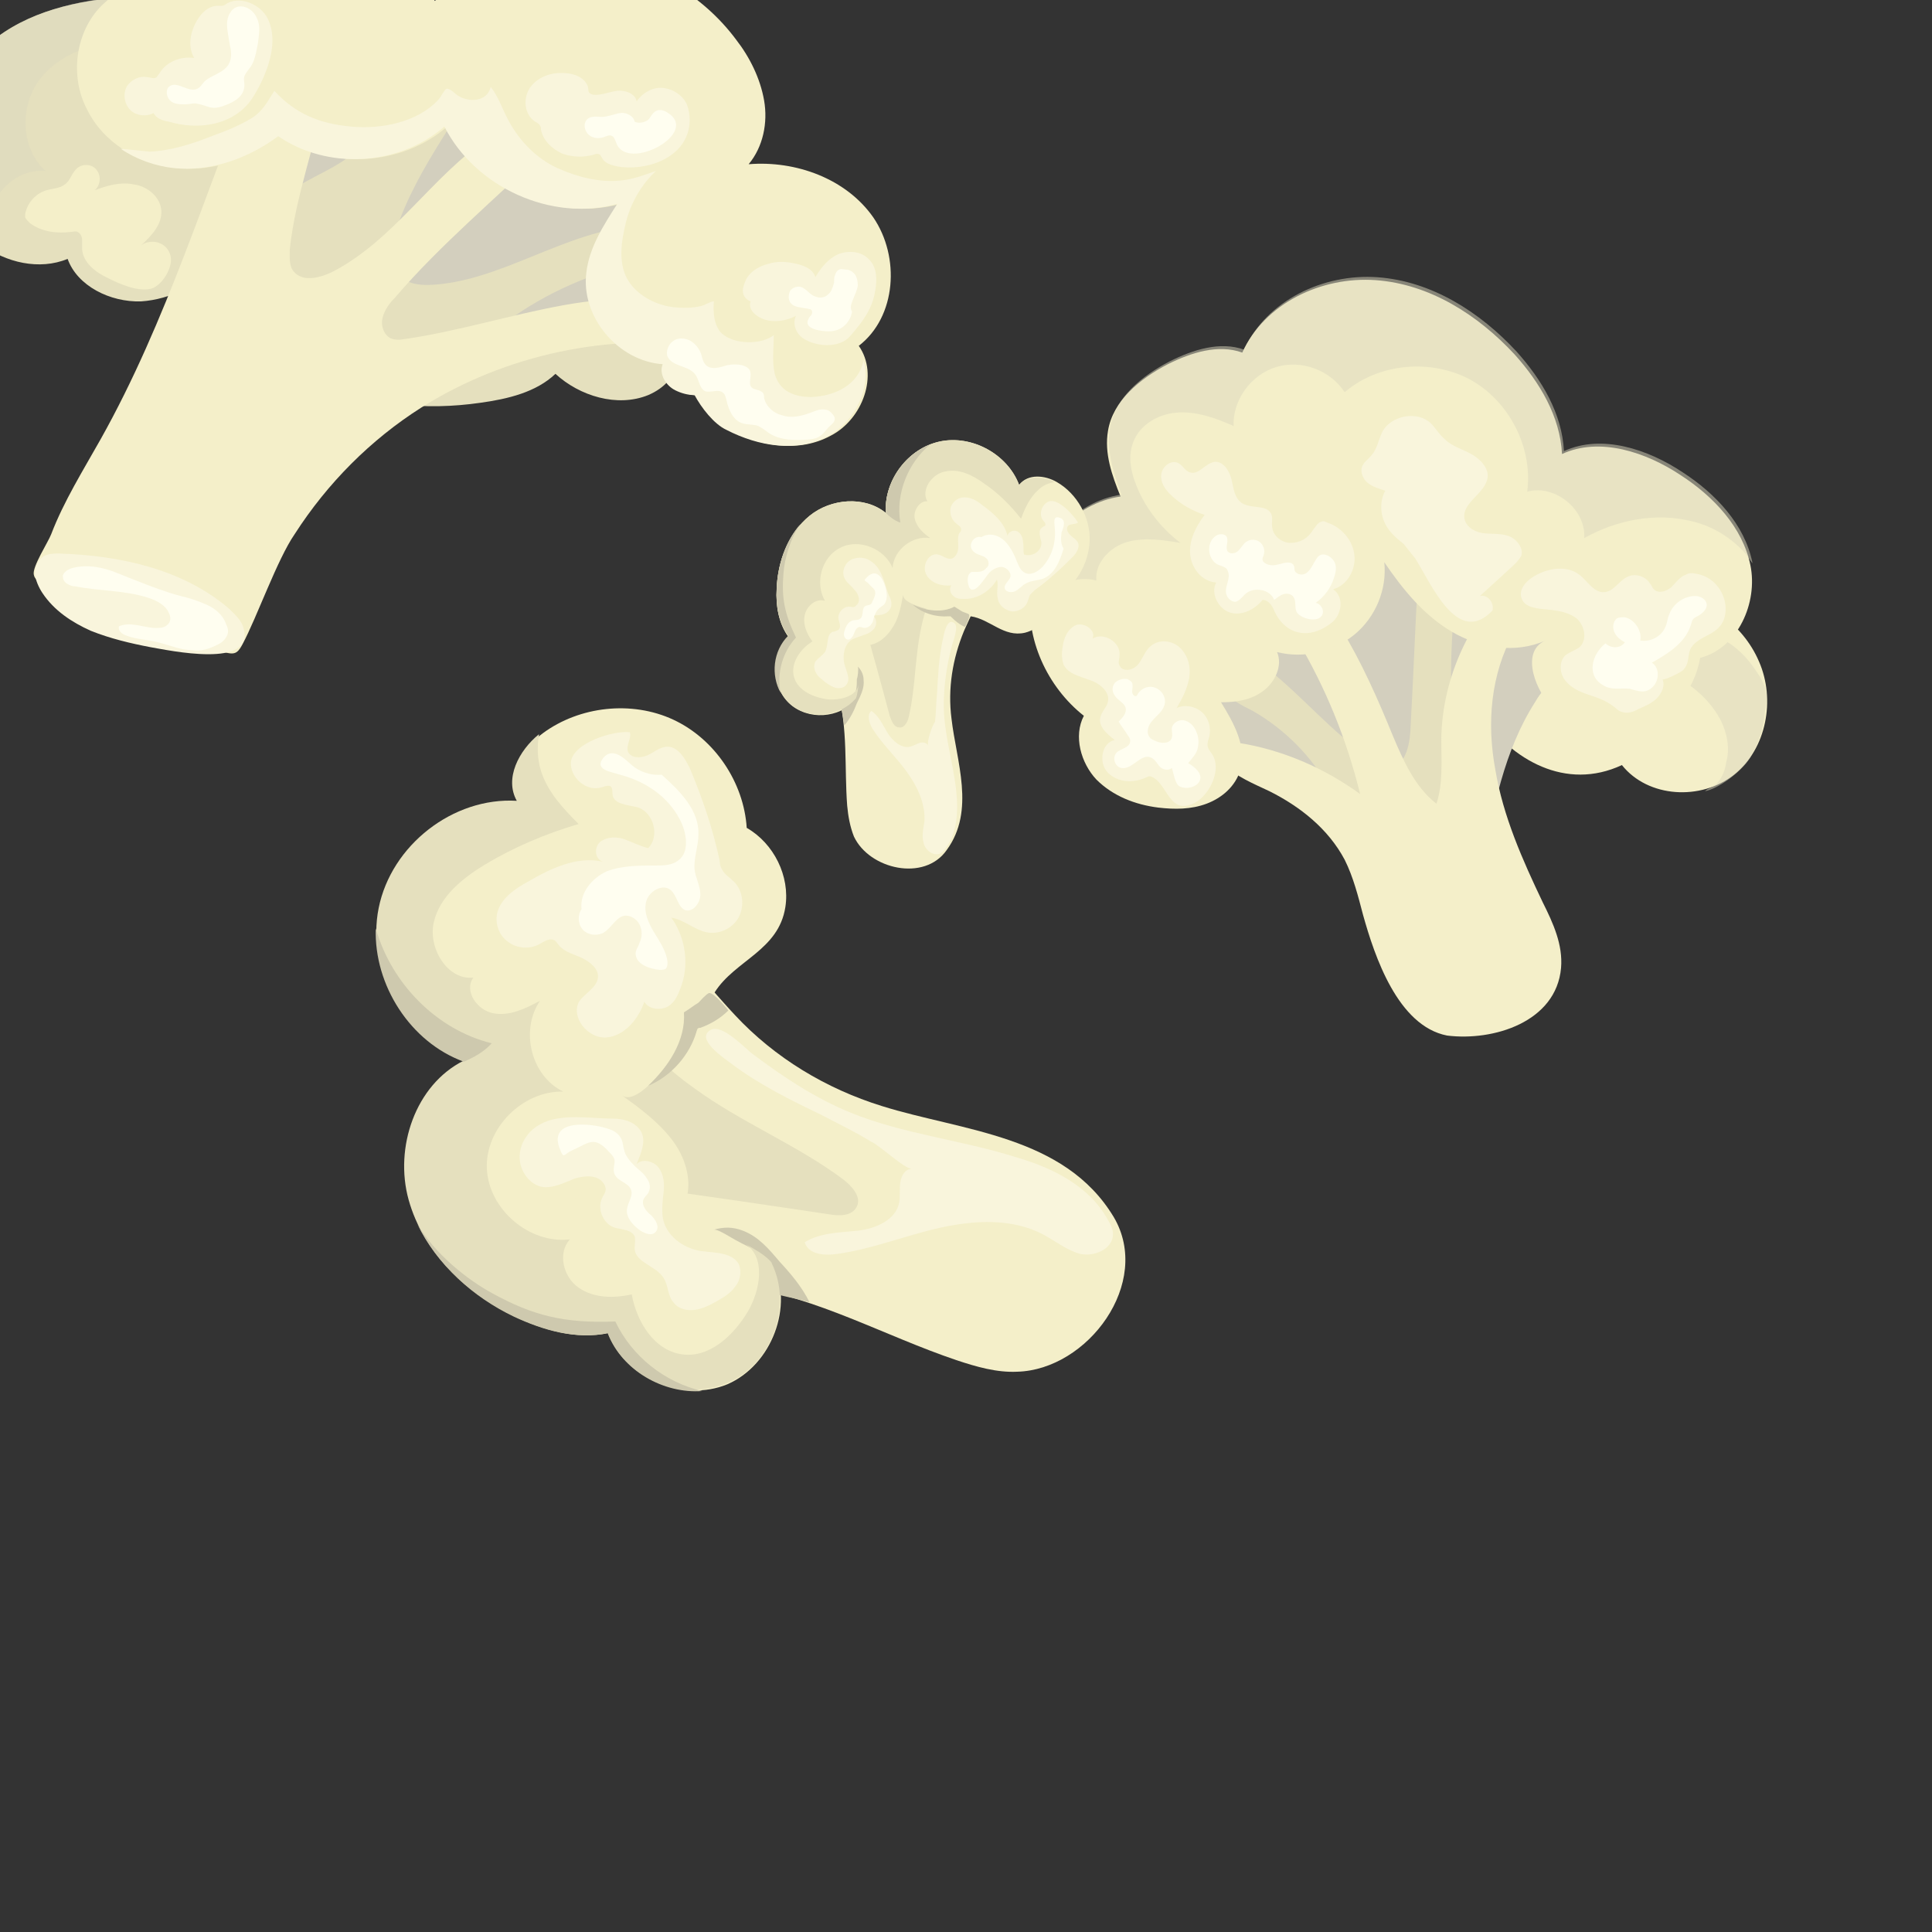 <?xml version="1.0" encoding="utf-8"?>
<!-- Generator: Adobe Illustrator 25.2.1, SVG Export Plug-In . SVG Version: 6.00 Build 0)  -->
<svg version="1.1" id="Layer_2" xmlns="http://www.w3.org/2000/svg" xmlns:xlink="http://www.w3.org/1999/xlink" x="0px" y="0px"
	 viewBox="0 0 200 200" style="enable-background:new 0 0 200 200;" xml:space="preserve">
<rect x="0" y="0" width="200" height="200" fill="#333333" stroke="none"/>
<style type="text/css">
	.st0{fill:#F4EFC9;}
	.st1{opacity:0.5;fill:#DDD9BF;}
	.st2{fill:#D3CFBE;}
	.st3{fill:#E5E0BE;}
	.st4{fill:#F9F5DC;}
	.st5{fill:#FFFEF0;}
	.st6{fill:#CEC9AE;}
</style>
<g>
	<path class="st0" d="M167.9,79.2c2.7,3.4,8.2,3.7,11.6,1c3.4-2.7,4.3-7.8,2.6-11.7c-1.7-4-5.7-6.7-10-7.3c-0.7-0.1-1.5-0.2-2-0.7
		c-0.5-0.5-0.6-1.2-0.8-1.8c-0.8-2.4-3.8-3.7-6.3-3.2c-2.5,0.4-4.7,2.1-6.3,4.1c-2.9,3.5-6.5,9.9-3.5,14.3
		C156.5,78.7,162.1,81.9,167.9,79.2z"/>
	<path class="st1" d="M178.1,74.5c-1.4-2.6-4-4.5-6.8-5.3c1-1.7,2.3-3.5,4.4-3.7c2.1-0.1,4.3,1.5,5.7,3.4c0.5,0.7,1,1.4,1.3,2.2
		c0.3,0.9,0.2,1.7,0,2.6c-0.2,2-0.6,3.1-1.5,4.7c-0.9,1.5-3.4,3.3-4.7,3.5c0.4-0.4,1-0.4,1.4-1c0.4-0.5,0.7-1.2,0.8-2
		C179.1,77.5,178.8,75.9,178.1,74.5z"/>
	<path class="st2" d="M155.4,80.8c-0.7,2.5-1.4,5.5-3.7,6.6c-2,0.9-4.3,0.1-6.3-0.7c-7.5-3.1-15.1-6.1-22.6-9.2
		c-1.2-0.5-2.4-1-3.3-1.8c-1.1-1-1.6-2.5-1.8-3.9c-0.5-4,2.1-7.9,5.3-10.4c3.2-2.5,7.2-3.8,10.9-5.3c5-2,10.3-4.5,15.5-3.2
		c2.5,0.7,4.7,2.2,6.8,3.9c2.5,2.1,10.5,7.8,7,11.5c-1.6,1.7-3.1,2.3-4.3,4.4C157.3,75.2,156.2,78,155.4,80.8z"/>
	<path class="st3" d="M150.4,64.6c0.2-2.3,0.3-5.1-1.4-6.6c-0.4-0.3-0.8-0.6-1.3-0.4c-0.7,0.2-0.9,1.1-0.9,1.9
		c-0.3,5.4-0.5,10.8-0.8,16.2c-0.1,1.6-0.6,3.7-2.2,3.7c-0.6,0-1.1-0.3-1.5-0.6c-4.4-2.8-7.7-7.1-11.9-10.2c-1-0.8-2.4-1.5-3.5-0.8
		c-1.1,0.7-1.1,2.4-0.4,3.5c0.8,1.1,2,1.7,3.2,2.3c3.3,1.9,6.1,4.7,7.9,8c1.7,3,2.7,6.4,4.9,9c2.2,2.6,6.3,4.2,9.1,2.1
		c4.2-3.1,1.7-8.4,0.2-12.2C149.9,75.8,150.1,69.6,150.4,64.6z"/>
	<path class="st0" d="M161.6,100.2c0.2-2.4-0.8-4.6-1.9-6.8c-2.1-4.4-4.1-8.9-4.9-13.7c-0.9-4.8-0.5-9.9,1.9-14.2
		c1-1.8,2.4-3.4,3.2-5.4c0.1-0.3,0.2-0.7,0.1-1.1c-0.4-0.9-1.7-0.5-2.5,0.2c-5.1,4.2-8.2,10.7-8.3,17.3c0,2.2,0.2,4.6-0.5,6.7
		c-2.2-1.7-3.4-4.4-4.5-7c-3.1-7.6-6.8-15.5-13.5-20.1c-0.3-0.2-0.7-0.4-1-0.3c-0.7,0.2-0.6,1.2-0.3,1.9c1.3,3,3.1,5.6,4.8,8.4
		c3,5,5.2,10.4,6.6,16.1c-3.7-2.7-8.1-4.6-12.6-5.3c-0.9-0.1-2.1,0-2.2,0.9c-0.1,0.5,0.3,0.9,0.6,1.3c1.4,1.3,3.1,2,4.8,2.8
		c3.2,1.6,6.1,3.9,7.8,7.1c0.9,1.8,1.4,3.8,1.9,5.7c1.2,4.3,3.6,11.5,8.7,12.5C154.6,107.8,161.1,105.8,161.6,100.2z"/>
	<path class="st0" d="M169.4,75.6c3.4-0.9,6-4,6.6-7.5c3.9-1,6-5.7,5.2-9.6c-0.8-3.9-3.8-7.1-7.2-9.3c-3.6-2.4-8.4-4-12.3-2.2
		c-0.2-3.9-2.3-7.4-4.9-10.3c-3.8-4.1-8.8-7.3-14.4-7.7c-5.6-0.4-11.5,2.4-13.8,7.5c-2.5-0.9-5.3,0-7.7,1.2
		c-2.9,1.5-5.7,3.8-6.2,6.9c-0.4,2.3,0.4,4.6,1.3,6.8c-4.8,0.7-8.7,5-9.3,9.9c-0.6,4.8,1.7,9.8,5.5,12.8c-1.1,2.1-0.3,4.9,1.3,6.6
		c1.7,1.7,4,2.6,6.4,2.9c1.7,0.2,3.4,0.2,5-0.4c1.6-0.6,3-1.8,3.5-3.5c0.7-2.4-0.7-4.9-2-7c1.5,0,3.1-0.2,4.4-1.2
		c1.2-0.9,2-2.6,1.4-4c2.7,0.7,5.8,0,8-1.8c2.2-1.8,3.4-4.7,3.1-7.5c1.9,2.8,4.1,5.5,7,7.2c2.9,1.7,6.6,2.3,9.7,0.9
		c-2.8,1.2-0.8,5.6,0.7,6.9C163.1,75.1,166.4,76.4,169.4,75.6z"/>
	<path class="st1" d="M116.1,51.2c-4.8,0.7-8.7,5-9.3,9.9c-0.1,0.8-0.1,1.6-0.1,2.4c1.3-2.4,4.2-4.1,6.8-3.4c-0.2-1.8,1.4-3.5,3.2-4
		c1.8-0.5,3.7-0.2,5.5,0.1c-2.1-1.6-3.8-3.8-4.7-6.3c-0.5-1.3-0.7-2.8-0.2-4.1c0.7-1.9,2.7-3,4.7-3.1c2-0.1,3.9,0.6,5.7,1.4
		c-0.1-2.7,1.8-5.3,4.4-6.1c2.6-0.8,5.6,0.3,7.1,2.6c3.5-3,8.9-3.5,13-1.3c4,2.2,6.5,7,5.9,11.6c2.8-0.8,6.1,1.8,5.9,4.8
		c3.4-1.9,7.5-2.7,11.3-1.7c2,0.5,3.8,1.6,5.2,3.1c0.3,0.3,0.6,0.8,0.9,1.2c0,0,0-0.1,0-0.1c-0.8-3.9-3.8-7.1-7.2-9.3
		c-3.6-2.4-8.4-4-12.3-2.2c-0.2-3.9-2.3-7.4-4.9-10.3c-3.8-4.1-8.8-7.3-14.4-7.7c-5.6-0.4-11.5,2.4-13.8,7.5c-2.5-0.9-5.3,0-7.7,1.2
		c-2.9,1.5-5.7,3.8-6.2,6.9C114.5,46.7,115.3,49,116.1,51.2z"/>
	<path class="st4" d="M178.5,64c0.6-2-0.8-4.3-2.9-4.6c-0.4-0.1-0.8-0.1-1.1,0.1c-0.6,0.2-1,0.8-1.5,1.3c-0.5,0.4-1.3,0.7-1.8,0.2
		c-0.2-0.2-0.2-0.4-0.4-0.6c-0.4-0.7-1.5-1.1-2.3-0.7c-0.9,0.4-1.4,1.5-2.4,1.6c-1.1,0.1-1.8-1.2-2.6-1.8c-1.3-1-3.2-0.7-4.6,0.1
		c-0.9,0.5-1.7,1.4-1.4,2.3c0.3,1,1.6,1.1,2.7,1.2c1.1,0.1,2.3,0.3,3.1,1c0.8,0.8,1,2.2,0.2,2.9c-0.4,0.3-1,0.5-1.4,0.8
		c-0.7,0.6-0.7,1.8-0.1,2.6c0.6,0.8,1.5,1.2,2.4,1.5c0.9,0.3,1.8,0.6,2.6,1.2c0.3,0.2,0.5,0.5,0.9,0.6c0.6,0.2,1.2,0,1.7-0.3
		c0.7-0.3,1.4-0.6,1.9-1.1c0.5-0.5,0.9-1.3,0.6-2c0.1,0.2,1.9-0.7,2.1-0.9c0.8-0.8,0.4-1.6,0.9-2.4C176,65.7,177.9,65.8,178.5,64z"
		/>
	<path class="st4" d="M154.5,63.2c0.2-0.8-0.5-1.7-1.3-1.5c1.2-1.1,2.3-2.1,3.5-3.2c0.3-0.3,0.6-0.6,0.8-1c0.2-0.8-0.5-1.7-1.3-2
		c-0.8-0.3-1.7-0.2-2.6-0.3c-0.9-0.1-1.8-0.6-2-1.5c-0.3-1.7,2.2-2.6,2.4-4.3c0.1-1-0.8-1.9-1.7-2.4c-0.9-0.5-2-0.8-2.7-1.5
		c-0.6-0.5-1-1.2-1.5-1.7c-1.4-1.3-4.1-0.8-5,0.9c-0.4,0.8-0.5,1.7-1.1,2.4c-0.3,0.4-0.8,0.7-1,1.2c-0.2,0.6,0.1,1.3,0.6,1.7
		c0.5,0.4,1.2,0.6,1.8,0.8c-0.7,1.3-0.5,3,0.5,4.2c0.4,0.5,0.9,0.9,1.4,1.3c0.4,0.5,0.8,1,1.2,1.5C148.2,60.5,150.9,67,154.5,63.2z"
		/>
	<path class="st4" d="M137.8,64.5c1.1-0.8,1.4-2.7,0.2-3.5c1.5-0.4,2.4-2.1,2.2-3.6c-0.2-1.5-1.3-2.8-2.8-3.3
		c-0.2-0.1-0.4-0.2-0.6-0.1c-0.4,0.1-0.6,0.5-0.9,0.9c-0.5,0.8-1.3,1.3-2.3,1.3c-0.9,0-1.8-0.7-1.9-1.6c-0.1-0.5,0.1-0.9-0.1-1.4
		c-0.5-1-2-0.5-3-1.1c-0.8-0.5-0.9-1.5-1.1-2.4c-0.2-0.9-0.8-1.9-1.7-1.9c-1,0.1-1.7,1.4-2.6,1.1c-0.5-0.1-0.8-0.8-1.3-1
		c-0.8-0.3-1.7,0.5-1.7,1.4c0,0.9,0.6,1.6,1.3,2.2c0.9,0.8,2,1.4,3.2,1.8c-0.9,1.2-1.6,2.6-1.5,4c0.1,1.5,1.2,2.9,2.7,3
		c-0.6,1.1,0.2,2.7,1.4,3.1c1.2,0.4,2.6-0.3,3.4-1.3c0.6,0,1,0.6,1.2,1.1C133,65.7,135.5,66.3,137.8,64.5z"/>
	<path class="st4" d="M125.5,78.1c-0.2-0.3-0.5-0.6-0.5-1c0-0.3,0.1-0.6,0.2-0.9c0.2-0.9-0.1-1.9-0.8-2.5c-0.7-0.6-1.8-0.8-2.6-0.4
		c0.6-1,1.1-2,1.3-3.1c0.2-1.1-0.1-2.3-0.9-3.1c-0.8-0.8-2.2-1-3.1-0.2c-0.6,0.5-0.8,1.3-1.3,1.9c-0.5,0.6-1.6,0.8-1.9,0.1
		c-0.2-0.3,0-0.7,0-1.1c0.1-1.3-1.6-2.4-2.8-1.7c0.4-0.8-0.8-1.7-1.7-1.4c-0.9,0.4-1.3,1.4-1.4,2.3c-0.1,0.6-0.1,1.2,0.1,1.8
		c0.5,1,1.7,1.2,2.7,1.6c1,0.3,2.1,1.2,1.9,2.2c-0.1,0.6-0.7,1.1-0.8,1.7c-0.2,0.9,0.7,1.7,1.5,2.3c-1.4,0.3-1.7,2.4-0.7,3.4
		c1,1,2.6,1.1,3.9,0.5c0.2-0.1,0.4-0.2,0.6-0.1c1.7,0.7,1.8,4.1,4.5,2.7C125.2,82.3,126.5,79.7,125.5,78.1z"/>
	<path class="st5" d="M171.1,71.1c0.7-0.7,0.7-2-0.1-2.5c1.6-0.9,3.4-2,4-3.8c0.1-0.2,0.1-0.4,0.2-0.6c0.1-0.2,0.3-0.3,0.5-0.4
		c0.6-0.3,1.2-0.9,0.9-1.5c-0.2-0.4-0.7-0.6-1.1-0.6c-1.2,0-2.3,0.8-2.7,1.9c-0.2,0.4-0.2,0.9-0.4,1.3c-0.4,1-1.6,1.6-2.6,1.4
		c0.2-1-0.6-2.2-1.6-2.4c-0.3,0-0.6,0-0.8,0.1c-0.4,0.3-0.5,0.9-0.3,1.4c0.2,0.5,0.6,0.8,1.1,1.1c-0.5,0.7-1.5,0.6-2,0.1
		c-1.4,1.1-2,3.3-0.3,4.3c0.9,0.6,1.8,0.3,2.8,0.4C169.5,71.5,170.3,71.9,171.1,71.1z"/>
	<path class="st5" d="M136.9,63.6c0.2-0.5-0.2-1.1-0.7-1.2c0.9-0.6,1.6-1.6,1.9-2.6c0.2-0.6,0.3-1.2,0-1.7c-0.3-0.5-1-0.9-1.5-0.6
		c-0.3,0.2-0.4,0.5-0.6,0.8c-0.2,0.4-0.5,0.9-0.9,1.1c-0.4,0.2-1.1,0-1.1-0.5c0-0.1,0-0.3-0.1-0.4c0-0.1-0.1-0.1-0.2-0.2
		c-0.5-0.2-1.1,0.1-1.7,0.2c-0.6,0.1-1.4-0.2-1.3-0.7c0-0.1,0.1-0.2,0.1-0.3c0.2-0.5,0-1.1-0.4-1.4c-0.4-0.3-1-0.3-1.4,0
		c-0.3,0.2-0.5,0.6-0.8,0.9c-0.3,0.3-0.8,0.4-1.1,0.1c-0.3-0.4,0.1-1-0.1-1.5c-0.2-0.4-0.9-0.4-1.3,0c-0.9,0.8-0.6,2.5,0.5,2.9
		c0.3,0.1,0.6,0.2,0.8,0.4c0.1,0.2,0.2,0.4,0.2,0.7c0,0.5-0.3,1.1-0.3,1.6c0,0.5,0.4,1.1,1,1.1c0.4-0.1,0.7-0.5,1-0.8
		c0.9-0.8,2.6-0.5,3,0.6c0.3-0.2,0.6-0.5,1-0.6c0.4-0.1,0.8,0,1,0.3c0.3,0.4,0.1,1,0.3,1.5C134.5,64,136.5,64.6,136.9,63.6z"/>
	<path class="st5" d="M124.2,80.8c0.3-0.7-0.5-1.4-1.2-1.8c0.4-0.5,0.9-1,1-1.6c0.1-0.5,0.1-1-0.1-1.5c-0.2-0.6-0.6-1.1-1.2-1.3
		c-0.6-0.2-1.3,0.2-1.4,0.8c0,0.3,0.1,0.7,0,1c-0.2,0.6-1.1,0.6-1.7,0.3c-0.2-0.1-0.5-0.2-0.6-0.4c-0.4-0.5-0.1-1.3,0.3-1.7
		c0.4-0.5,1-0.9,1.2-1.5c0.3-0.7-0.1-1.6-0.9-1.9c-0.7-0.3-1.6,0.1-1.9,0.8c-0.2,0.2-0.5-0.1-0.5-0.4c0-0.3,0.1-0.6,0-0.9
		c-0.1-0.2-0.3-0.3-0.5-0.4c-0.5-0.1-1,0.1-1.3,0.4c-0.3,0.4-0.3,0.9,0,1.3c0.3,0.5,0.9,0.7,1.1,1.2c0.2,0.6-0.3,1.1-0.7,1.5
		c0.3,0.5,0.7,1,1,1.5c0.1,0.1,0.2,0.3,0.2,0.5c0,0.7-1,0.8-1.4,1.2c-0.5,0.5-0.2,1.5,0.5,1.6c1.1,0.2,2-1.5,3-1.1
		c0.5,0.2,0.7,0.7,1,1c0.3,0.3,0.9,0.4,1.2,0.1c0.2,0.5,0.3,1.6,0.8,1.9C122.9,81.8,124,81.4,124.2,80.8z"/>
</g>
<g>
	<path class="st3" d="M68.5,104.1c-2-1.8-4.3-3.8-7-3.6c-3.2,0.2-5.3,3.4-6.1,6.5c-1.1,4.3-0.5,9,1.7,12.9c2.2,3.9,6,6.8,10.3,7.9
		c5.8,1.5,11.9-0.4,17.9,0c7.6,0.5,7.8-7.1,2.2-10.3C80.6,113.6,74.3,109.4,68.5,104.1z"/>
	<path class="st0" d="M81.3,93.9c0.5-3.2-1.2-6.6-4-8.2c-0.3-4.7-3.3-9.2-7.6-11.2c-4.3-2-9.7-1.4-13.5,1.4c-2.2,1.6-4,4.7-2.6,7.1
		c-6.6-0.4-13,4.6-14.3,11.1c-1.3,6.4,2.7,13.5,8.8,15.8c-5,2.5-7.2,9-5.7,14.4c1.5,5.4,5.9,9.6,10.9,12c3,1.4,6.4,2.4,9.7,1.7
		c1.7,4.7,7.7,7.2,12.3,5.3c4.6-2,6.9-8.1,4.7-12.5c-1.7-3.4-5.3-5.5-9-6.5c0.7-2.2-0.1-4.6-1.5-6.4c-1.4-1.8-3.3-3.2-5.1-4.5
		c2.5,1.7,8.8-9.4,9.6-10.7C76.1,99.4,80.6,98.4,81.3,93.9z"/>
	<path class="st0" d="M91.3,114.5c-5.8-1.8-11.1-5-15.2-9.4c-3.4-3.6-6.6-8.3-11.5-9c-0.5-0.1-1.2-0.1-1.5,0.3
		c-0.3,0.3-0.3,0.7-0.3,1.2c-0.3,6.1,4,11.5,9,15c4.9,3.6,10.7,5.9,15.5,9.5c0.9,0.7,1.9,1.8,1.4,2.8c-0.5,1-1.8,1-2.9,0.8
		c-6.7-1-13.4-2-20.2-2.9c-2.5-0.4-5.9-0.2-6.6,2.2c-0.4,1.5,0.6,3.1,1.8,4.2c4.3,3.7,10.5,3.2,16.1,4c7.7,1.1,14.7,5.1,22.1,7.6
		c2.1,0.7,4.2,1.3,6.3,1.2c7.3-0.2,14-9.2,10-16C110.2,117.5,99.6,117.1,91.3,114.5z"/>
	<path class="st4" d="M59.1,78.9c-0.1,1.6,1.6,3.1,3.2,2.6c0.3-0.1,0.8-0.3,1,0c0.1,0.2,0.1,0.4,0.1,0.7c0.1,1.1,1.6,1.1,2.7,1.4
		c1.6,0.6,2.2,3,1,4.2c-0.8-0.2-1.6-0.6-2.4-0.9c-0.8-0.3-1.8-0.3-2.5,0.2c-0.7,0.5-0.7,1.8,0.2,2.1c-2.7-0.6-5.4,0.7-7.8,2.1
		c-1.3,0.7-2.7,1.7-3.1,3.1c-0.3,1.1,0.1,2.4,1.1,3.1c0.9,0.7,2.3,0.8,3.3,0.2c0.4-0.2,0.9-0.6,1.4-0.4c0.3,0.1,0.4,0.4,0.6,0.6
		c0.6,0.7,1.6,0.9,2.4,1.3c0.8,0.4,1.7,1.1,1.6,2c-0.1,1-1.3,1.6-1.9,2.4c-1,1.6,0.8,3.9,2.7,3.8c1.9-0.1,3.4-1.9,4-3.7
		c0.4,0.7,1.4,0.9,2.2,0.6s1.2-1.1,1.5-1.9c1-2.4,0.6-5.3-0.9-7.4c1.3,0.2,2.3,1.2,3.6,1.5c1.3,0.3,2.8-0.4,3.4-1.6
		c0.6-1.2,0.4-2.8-0.6-3.7c-0.4-0.4-0.8-0.6-1.1-1.1c-0.2-0.3-0.3-0.6-0.3-1c-0.7-3.3-1.8-6.5-3.1-9.6c-0.5-1-1.2-2.2-2.3-2.2
		c-0.8,0-1.4,0.6-2.1,0.9c-0.7,0.3-1.7,0.3-2-0.4c-0.2-0.7,0.4-1.4,0.2-2C63.5,75.6,59.3,76.9,59.1,78.9z"/>
	<path class="st4" d="M55.9,116.4c-1.3,0.7-2.2,2.1-2.1,3.6c0.1,1.5,1.3,2.9,2.7,2.9c1,0,2-0.5,3-0.9c1-0.3,2.3-0.4,2.9,0.4
		c0.2,0.2,0.3,0.5,0.3,0.7c0,0.4-0.3,0.7-0.4,1c-0.5,1.1,0.2,2.7,1.4,3c0.7,0.2,1.7,0.2,2,0.9c0.1,0.4,0,0.8,0,1.2
		c0,1.5,2.2,1.8,3,3.1c0.5,0.8,0.4,1.8,1,2.5c0.5,0.7,1.4,0.9,2.2,0.8c0.8-0.1,1.6-0.5,2.3-0.9c0.7-0.4,1.4-0.8,1.9-1.5
		c0.5-0.6,0.7-1.5,0.4-2.3c-0.7-1.3-2.6-1.2-4-1.4c-1.8-0.3-3.6-1.6-3.9-3.5c-0.1-0.9,0-1.8,0.1-2.6c0.1-0.9,0-1.8-0.5-2.5
		c-0.5-0.7-1.7-1-2.3-0.4c0.5-1.2,1.1-2.6,0.3-3.6c-0.6-0.8-1.7-1.1-2.7-1.1C61.1,115.8,58,115.2,55.9,116.4z"/>
	<path class="st4" d="M94.4,121c-0.7,0-1.1,0.7-1.2,1.4c-0.1,0.7,0,1.3-0.1,2c-0.3,1.9-2.5,2.8-4.3,3c-1.9,0.2-3.9,0.2-5.5,1.2
		c0.4,1.3,2.1,1.4,3.4,1.2c3.6-0.5,7-1.9,10.6-2.7c3.6-0.8,7.5-1,10.7,0.7c1.3,0.7,2.4,1.6,3.8,2c1.4,0.3,3.2-0.4,3.4-1.8
		c0.1-0.6-0.2-1.2-0.5-1.7c-1.9-3.5-5.7-5.4-9.5-6.5c-5.7-1.8-11.7-2.4-17.1-4.6c-3.7-1.5-7-3.7-10.2-6.1c-0.8-0.6-3.1-3.1-4.3-2.5
		c-1.7,0.9,1.3,2.9,2.1,3.5c2.9,2.2,6.2,3.8,9.5,5.4c1.7,0.9,3.4,1.7,5,2.7C91,118.5,93.6,121,94.4,121z"/>
	<path class="st6" d="M70.8,104.8c0.2,2.9-1.6,5.6-3.7,7.6c2.4-1,4.3-3.2,5-5.6c0-0.1,0.1-0.2,0.1-0.3c0.1-0.1,0.2-0.1,0.3-0.1
		c1.1-0.4,2.1-1,2.9-1.8c0,0-1.5-1.9-2-1.8c-0.3,0.1-0.9,0.8-1.1,1C71.8,104.1,71.3,104.5,70.8,104.8z"/>
	<path class="st6" d="M79.2,133.7c1.5,0.4,3.1,0.7,4.6,1.1c-0.8-1.6-1.9-2.9-3.1-4.2c-1.1-1.3-2.2-2.6-3.8-3.2c-1-0.4-2-0.4-3-0.1
		c0.4-0.1,1.9,0.9,2.3,1.1c0.7,0.4,1.5,0.7,2.1,1.2C79.4,130.5,79.3,132.4,79.2,133.7z"/>
	<path class="st3" d="M79.9,130.8c0-0.1-0.1-0.2-0.2-0.3c-0.7-0.7-1.6-1.2-2.5-1.7c2.1,1.4,1.5,4.8,0.2,7c-1.5,2.5-4,4.8-6.8,4.4
		c-2.9-0.4-4.7-3.4-5.2-6.2c-1.9,0.4-3.9,0.4-5.5-0.7c-1.6-1.1-2.2-3.6-0.9-5c-4.2,0.5-8.4-3.1-8.6-7.3c-0.2-4.2,3.7-8.1,7.9-8
		c-3.3-1.6-4.5-6.3-2.4-9.4c-1.5,0.8-3.1,1.6-4.8,1.3c-1.7-0.3-3.1-2.3-2.1-3.7c-2.7,0.3-4.7-3.1-4.1-5.7c0.6-2.7,3-4.6,5.3-6
		c3-1.8,6.3-3.2,9.7-4.2c-1.6-1.6-3.2-3.3-3.9-5.5c-0.4-1.3-0.4-2.6-0.2-3.8c-2.1,1.7-3.6,4.6-2.3,6.9c-6.6-0.4-13,4.6-14.3,11.1
		c-1.3,6.4,2.7,13.5,8.8,15.8c-5,2.5-7.2,9-5.7,14.4c1.5,5.4,5.9,9.6,10.9,12c3,1.4,6.4,2.4,9.7,1.7c1.7,4.7,7.7,7.2,12.3,5.3
		C79.8,141.4,82.1,135.3,79.9,130.8z"/>
	<g>
		<path class="st6" d="M72.7,144c-3.9-0.9-7.3-3.6-9-7.2c-5.3,0.2-8.5-0.6-12.7-2.9c-2.6-1.4-6-4.1-7.8-7.2c2,4.2,5.8,7.6,10,9.6
			c3,1.4,6.4,2.4,9.7,1.7C64.4,141.9,68.7,144.3,72.7,144z"/>
		<path class="st6" d="M48,109.9c-0.1,0-0.1,0.1-0.2,0.1c1.2-0.5,2.3-1.1,3.1-2c-5.7-1.4-10.4-6.2-12-11.9
			C38.7,102,42.5,107.9,48,109.9z"/>
	</g>
	<path class="st5" d="M70.6,85.3c0.5,1.2,0.7,2.9-0.3,3.7c-0.7,0.6-1.6,0.6-2.5,0.6c-1.7,0-3.4,0-5,0.6c-1.5,0.7-2.8,2.2-2.6,3.9
		c-0.4,0.6-0.4,1.5,0.1,2.1c0.5,0.6,1.4,0.7,2.1,0.4c0.9-0.5,1.3-1.6,2.2-1.8c0.6-0.1,1.3,0.3,1.6,0.9c0.3,0.6,0.3,1.3,0,1.9
		c-0.1,0.4-0.4,0.7-0.4,1.1c0,1.1,1.4,1.6,2.5,1.7c0.2,0,0.4,0,0.6-0.1c0.2-0.2,0.2-0.5,0.2-0.7c-0.1-1.1-0.8-2.1-1.4-3.1
		c-0.6-1-1.1-2.1-0.8-3.2c0.3-1.1,1.8-1.9,2.6-1.1c0.6,0.6,0.7,1.7,1.4,2c0.8,0.3,1.6-0.7,1.6-1.6c0-0.9-0.5-1.7-0.6-2.6
		c-0.1-1.2,0.4-2.4,0.4-3.6c0.1-2.5-1.9-4.5-3.8-6.2c-1.1,0.1-2.3-0.3-3.1-1c-0.7-0.6-1.9-1.9-2.9-0.8c-1.1,1.3,0.8,1.5,1.7,1.8
		C67.2,81,69.5,82.8,70.6,85.3z"/>
	<path class="st5" d="M63.1,119.3c0.2,0.2,0.4,0.4,0.5,0.7c0.1,0.5-0.2,1,0,1.5c0.3,0.8,1.4,0.9,1.7,1.6c0.3,0.7-0.3,1.3-0.4,2.1
		c-0.1,0.9,0.7,1.7,1.4,2.2c0.5,0.3,1.2,0.6,1.6,0.1c0.4-0.5,0-1.2-0.5-1.7c-0.5-0.4-1-1-0.8-1.6c0.1-0.3,0.4-0.5,0.5-0.7
		c0.3-0.5,0.2-1.1-0.2-1.6c-0.3-0.5-0.8-0.8-1.2-1.2c-0.5-0.5-1-1.1-1.1-1.7c-0.1-0.3-0.1-0.6-0.2-0.9c-0.2-0.6-0.7-1-1.3-1.2
		c-1.6-0.6-6.3-1.2-5.2,1.9c0.5,1.3,0.4,0.7,1.3,0.3C61,118.3,61.5,117.5,63.1,119.3z"/>
</g>
<g>
	<path class="st3" d="M98.7,61.5c0.4-1.3,0.9-2.8,0.3-4c-0.8-1.5-2.7-1.8-4.3-1.5c-2.2,0.4-4.3,1.6-5.7,3.5c-1.4,1.8-2,4.2-1.6,6.5
		c0.5,3,2.6,5.5,3.7,8.4c1.3,3.7,4.9,2.2,5.3-1.1C96.7,69.2,97.4,65.4,98.7,61.5z"/>
	<path class="st0" d="M106.1,65.5c1.6-0.4,2.9-1.9,3-3.6c2.2-1.1,3.6-3.5,3.7-5.9c0.1-2.4-1.3-4.9-3.4-6.1c-1.2-0.7-3-0.9-3.9,0.3
		c-1.2-3.2-4.9-5.2-8.2-4.5c-3.3,0.7-5.8,4-5.6,7.4c-2.2-1.8-5.7-1.5-7.9,0.3c-2.2,1.8-3.3,4.7-3.4,7.6c-0.1,1.7,0.2,3.5,1.2,4.9
		c-1.8,1.8-1.8,5.1,0.1,6.9c1.9,1.8,5.2,1.6,6.9-0.4c1.3-1.5,1.5-3.6,1.2-5.6c1.2-0.1,2.1-1,2.7-2c0.6-1,0.8-2.2,1-3.3
		c-0.3,1.5,6.2,2.2,7,2.3C102.5,64.1,103.9,66,106.1,65.5z"/>
	<path class="st0" d="M98.5,74.4c-0.4-3.1,0.1-6.2,1.3-9.1c1-2.3,2.5-4.8,1.9-7.2c-0.1-0.3-0.2-0.6-0.5-0.7c-0.2-0.1-0.4,0-0.6,0.1
		c-2.9,1.1-4.6,4.3-5.2,7.3c-0.7,3.1-0.6,6.2-1.3,9.3c-0.1,0.6-0.5,1.3-1,1.2c-0.6,0-0.8-0.7-1-1.2c-0.9-3.4-1.8-6.7-2.8-10.1
		c-0.3-1.3-1.1-2.8-2.4-2.6c-0.8,0.1-1.3,0.9-1.6,1.7c-0.9,2.8,0.7,5.6,1.4,8.4c1.1,3.9,0.7,8,1,11.9c0.1,1.1,0.3,2.2,0.7,3.2
		C90,90,95.7,91.3,98,88C101,83.9,99,78.8,98.5,74.4z"/>
	<path class="st4" d="M108.6,51.9c-0.8,0.3-1.1,1.4-0.6,2c0.1,0.1,0.3,0.3,0.2,0.5c-0.1,0.1-0.2,0.1-0.3,0.2c-0.5,0.3-0.2,1-0.1,1.5
		c0.1,0.9-0.9,1.6-1.8,1.3c-0.1-0.4,0-0.9-0.1-1.3c0-0.4-0.2-0.9-0.6-1.1c-0.4-0.2-1,0.1-1,0.5c-0.3-1.4-1.5-2.4-2.6-3.2
		c-0.6-0.5-1.3-0.9-2.1-0.8c-0.6,0.1-1.1,0.6-1.2,1.1c-0.1,0.6,0.1,1.2,0.6,1.6c0.2,0.2,0.5,0.3,0.5,0.6c0,0.2-0.1,0.3-0.2,0.4
		c-0.2,0.4-0.1,0.9-0.1,1.4c0,0.5-0.2,1-0.6,1.2c-0.5,0.2-1-0.3-1.5-0.4c-1-0.2-1.7,1.2-1.2,2.1c0.5,0.9,1.6,1.2,2.6,1.1
		c-0.3,0.3-0.1,0.9,0.2,1.1C99,62,99.4,62,99.9,62c1.3,0,2.6-0.8,3.3-2c0.2,0.6-0.1,1.3,0.1,2c0.1,0.7,0.8,1.2,1.5,1.3
		c0.7,0,1.4-0.4,1.6-1.1c0.1-0.2,0.1-0.5,0.3-0.7c0.1-0.1,0.3-0.3,0.4-0.4c1.4-1,2.7-2.2,3.9-3.4c0.4-0.4,0.8-1,0.6-1.5
		c-0.2-0.4-0.5-0.5-0.8-0.8c-0.3-0.3-0.5-0.7-0.2-1c0.3-0.2,0.7-0.1,1-0.3C111.1,53.3,109.6,51.6,108.6,51.9z"/>
	<path class="st4" d="M90.3,58.2c-0.6-0.5-1.4-0.6-2.1-0.3c-0.7,0.3-1.1,1.2-0.8,1.9c0.2,0.5,0.7,0.8,1,1.2c0.4,0.4,0.7,1,0.4,1.5
		c-0.1,0.1-0.2,0.2-0.3,0.3c-0.2,0.1-0.4,0-0.6,0c-0.6,0-1.2,0.6-1.1,1.3c0.1,0.4,0.3,0.8,0,1.1c-0.2,0.1-0.4,0.2-0.6,0.2
		c-0.7,0.3-0.4,1.4-0.8,2.1c-0.3,0.4-0.7,0.6-1,1c-0.2,0.4-0.1,0.9,0.1,1.2c0.2,0.4,0.6,0.6,0.9,0.9c0.3,0.2,0.7,0.5,1.1,0.6
		c0.4,0.1,0.9,0,1.1-0.3c0.5-0.6,0-1.4-0.2-2.2c-0.2-0.9,0-2,0.8-2.5c0.4-0.2,0.8-0.3,1.3-0.5c0.4-0.1,0.9-0.4,1.1-0.8
		c0.2-0.4,0.1-1-0.3-1.2c0.7,0,1.4,0,1.8-0.6c0.3-0.4,0.2-1-0.1-1.5C91.6,60.5,91.3,58.9,90.3,58.2z"/>
	<path class="st4" d="M96.1,77.2c-0.1-0.3-0.6-0.4-0.9-0.3c-0.3,0.1-0.6,0.3-1,0.4c-0.9,0.2-1.8-0.6-2.3-1.4
		c-0.5-0.8-0.9-1.8-1.7-2.3c-0.5,0.4-0.2,1.3,0.1,1.8c1,1.6,2.4,2.9,3.5,4.4c1.1,1.5,2,3.3,1.9,5.2c-0.1,0.7-0.3,1.5-0.1,2.2
		c0.1,0.7,0.9,1.4,1.6,1.2c0.3-0.1,0.5-0.3,0.7-0.6c1.2-1.6,1.3-3.8,1.1-5.8c-0.3-3-1.3-6-1.3-9c0-2,0.3-4.1,0.8-6
		c0.1-0.5,0.8-2.1,0.3-2.5c-0.8-0.6-1.1,1.2-1.2,1.7c-0.4,1.8-0.5,3.7-0.6,5.6c-0.1,1-0.1,1.9-0.2,2.9
		C96.5,75.1,95.9,76.8,96.1,77.2z"/>
	<path class="st6" d="M98.8,62.8c-1.3,0.7-3,0.4-4.3-0.2c1,0.9,2.4,1.3,3.7,1.2c0.1,0,0.1,0,0.2,0c0,0,0.1,0.1,0.1,0.1
		c0.4,0.4,0.9,0.8,1.4,1c0,0,0.6-1.1,0.4-1.3c-0.1-0.1-0.5-0.2-0.7-0.3C99.3,63.1,99.1,63,98.8,62.8z"/>
	<path class="st6" d="M87,72.7c0.1,0.8,0.3,1.6,0.4,2.4c0.6-0.7,1-1.5,1.3-2.3c0.4-0.8,0.8-1.6,0.7-2.4c0-0.5-0.2-1-0.6-1.4
		c0.1,0.2,0,1.1-0.1,1.3c0,0.4,0,0.9-0.1,1.2C88.5,72.1,87.6,72.5,87,72.7z"/>
	<path class="st3" d="M88.5,72.4c0,0,0.1-0.1,0.1-0.1c0.2-0.5,0.2-1,0.3-1.5c-0.2,1.3-1.9,1.7-3.2,1.6c-1.5-0.2-3.1-0.9-3.5-2.3
		c-0.4-1.4,0.6-2.9,1.9-3.7c-0.6-0.8-1-1.8-0.8-2.7c0.2-1,1.2-1.8,2.1-1.5c-1.1-1.9-0.3-4.6,1.6-5.5c1.9-1,4.6,0.1,5.4,2.1
		c0.1-1.9,2.1-3.4,3.9-3.1c-0.7-0.5-1.4-1.1-1.6-2c-0.2-0.8,0.5-1.9,1.3-1.8c-0.7-1.2,0.5-2.9,1.9-3.1c1.4-0.3,2.8,0.4,3.9,1.2
		c1.5,1,2.8,2.3,3.9,3.7c0.4-1.1,0.9-2.2,1.8-3c0.5-0.5,1.1-0.7,1.7-0.8c-1.2-0.6-2.9-0.7-3.7,0.3c-1.2-3.2-4.9-5.2-8.2-4.5
		c-3.3,0.7-5.8,4-5.6,7.4c-2.2-1.8-5.7-1.5-7.9,0.3c-2.2,1.8-3.3,4.7-3.4,7.6c-0.1,1.7,0.2,3.5,1.2,4.9c-1.8,1.8-1.8,5.1,0.1,6.9
		C83.5,74.5,86.8,74.3,88.5,72.4z"/>
	<g>
		<path class="st6" d="M80.8,71.7c-0.4-2,0.2-4.2,1.6-5.7c-1.2-2.5-1.5-4.1-1.3-6.6c0.1-1.5,0.7-3.7,1.8-5.2
			c-1.6,1.8-2.4,4.3-2.5,6.7c-0.1,1.7,0.2,3.5,1.2,4.9C80,67.4,79.8,69.9,80.8,71.7z"/>
		<path class="st6" d="M91.7,53.1C91.7,53.1,91.7,53.1,91.7,53.1c0.4,0.4,0.9,0.8,1.5,1c-0.5-3,0.8-6.2,3.1-8.1
			C93.5,47.1,91.5,50.1,91.7,53.1z"/>
	</g>
	<path class="st5" d="M107.9,58.7c-0.5,0.5-1.2,0.9-1.8,0.6c-0.4-0.2-0.6-0.6-0.8-1.1c-0.3-0.8-0.7-1.6-1.3-2.2
		c-0.6-0.6-1.6-0.9-2.4-0.4c-0.4-0.1-0.8,0.1-1,0.5c-0.2,0.4-0.1,0.8,0.3,1.1c0.4,0.3,1,0.3,1.3,0.7c0.2,0.3,0.2,0.7-0.1,0.9
		c-0.2,0.3-0.6,0.4-0.9,0.4c-0.2,0-0.4,0-0.6,0c-0.5,0.2-0.5,1-0.3,1.5c0,0.1,0.1,0.2,0.2,0.3c0.1,0.1,0.3,0,0.4,0
		c0.5-0.3,0.8-0.8,1.2-1.3c0.3-0.5,0.8-0.9,1.4-1c0.6-0.1,1.2,0.5,1.1,1c-0.1,0.4-0.6,0.7-0.6,1.1c0,0.5,0.7,0.6,1.1,0.4
		c0.4-0.2,0.7-0.6,1.1-0.8c0.5-0.3,1.2-0.3,1.8-0.5c1.2-0.5,1.7-1.8,2.1-3.1c-0.3-0.5-0.3-1.1-0.2-1.7c0.2-0.5,0.5-1.3-0.2-1.5
		c-0.8-0.3-0.5,0.7-0.5,1.2C109.3,56.2,108.9,57.6,107.9,58.7z"/>
	<path class="st5" d="M90.4,62.1c-0.1,0.1-0.1,0.3-0.2,0.4c-0.2,0.2-0.5,0.1-0.7,0.3c-0.3,0.3-0.1,0.9-0.4,1.2
		c-0.3,0.3-0.7,0.1-1,0.3c-0.4,0.2-0.6,0.7-0.7,1.1c-0.1,0.3,0,0.7,0.3,0.8c0.3,0.1,0.6-0.3,0.7-0.6c0.1-0.3,0.3-0.7,0.6-0.7
		c0.2,0,0.3,0.1,0.5,0.1c0.3,0,0.6-0.2,0.7-0.4c0.2-0.2,0.2-0.5,0.3-0.8c0.1-0.3,0.3-0.7,0.6-0.9c0.1-0.1,0.3-0.2,0.4-0.3
		c0.2-0.2,0.3-0.6,0.3-0.9c0-0.9-0.7-3.2-2-2c-0.5,0.5-0.3,0.3,0.1,0.7C90.4,61,90.9,61,90.4,62.1z"/>
</g>
<g>
	<path class="st3" d="M67.1,40.9c-3.2,1.3-7.1,0.1-9.6-2.2c-2,1.9-4.9,2.6-7.8,3c-5.6,0.8-11.4,0.3-16.5-2.1
		c-5-2.4-9.2-6.9-10.2-12.1c-2.4,1.9-5.3,3.5-8.4,3.7C11.4,31.3,8,29.6,7,26.8c-2.9,1.2-6.4,0.4-8.9-1.5c-2.4-1.9-3.9-4.8-4.3-7.8
		C-6.8,12.7-4.8,7.6-1,4.4C2.8,1.2,8,0,13.1-0.3c3-0.2,6-0.1,8.9,0.7c4.9,1.3,9,4.4,13.5,6.5C41,9.5,47,10.6,52.9,12
		c5.9,1.5,11.9,3.4,16.4,7.2c1.5,1.3,2.9,2.8,3.3,4.6c0.8,3.4-2,6-2,9.2C70.7,36.2,70.6,39.4,67.1,40.9z"/>
	<path class="st1" d="M-1,4.4c-3.8,3.2-5.9,8.3-5.2,13.2c0.4,3,1.8,5.9,4.3,7.8c0.4,0.3,0.9,0.6,1.4,0.9c-0.5-0.9-0.7-1.9-0.7-2.9
		c0-3.1,2.8-6,5.9-5.7c-2.6-2.4-2.7-6.8-0.5-9.6C6,5.8,9.4,4.3,12.3,4.7c1.1,0.1,2,0.8,3.1,0.5c1.4-0.4,2.4-2.2,2.7-3.5
		c0.2-0.7,0.2-1.3,0.2-2c-1.7-0.2-3.4-0.2-5.1-0.1C8,0,2.8,1.2-1,4.4z"/>
	<path class="st2" d="M39.9,39c-2.2,0.5-4.4,1-6.6,0.6c-2.7-0.6-4.9-2.6-6.8-4.6c-0.8-0.8-1.7-1.7-2-2.7c-0.3-0.9-0.3-1.9-0.2-2.9
		c0.4-5.3,1.4-10.5,3.1-15.6c0.6-1.9,1.4-3.9,2.7-5.4c2.6-2.8,6.9-3.1,10.6-2.8c3.7,0.3,7.4,1.2,11.1,1.2C55.2,7,58.7,6.4,62,7.2
		c3.7,0.9,6.9,3.5,8.5,6.9c1.1,2.2,1.5,4.8,1.9,7.2c0.8,5-1,8.5-5.8,10.4c-5.1,2-10.8,3.1-16.2,4.5C47,37.3,43.4,38.2,39.9,39z"/>
	<path class="st3" d="M66.5,27.1c0.9-0.2,1.9-0.6,2.1-1.6c0.1-0.7-0.3-1.4-0.8-1.8c-0.5-0.3-1.2-0.3-1.8-0.3
		c-7.4,0.4-14.3,5.9-21.7,6.1c-0.9,0-1.9-0.1-2.6-0.7c-1.5-1.3-1.1-4.1-0.3-6.1c1.3-3.4,3.2-6.5,5.1-9.5c0.5-0.9,1.1-1.8,1.3-2.8
		c0.2-1,0-2.3-0.8-2.8c-1.2-0.9-2.9,0.4-4,1.6c-2.3,2.7-4.6,5.5-7.4,7.4c-2.5,1.7-5.6,2.5-7.4,5.1c-1,1.4-1.6,3.2-2,5
		c-0.5,2.4-0.8,4.9,0,7.1c0.9,2.4,3,3.9,5.1,4.7c2.7,1.1,5.6,1.4,8.5,1c2.6-0.4,5.4-1.3,7.9-2.4c1.7-0.8,3-2.5,4.6-3.7
		C56.6,30.2,61.6,28.1,66.5,27.1z"/>
	<path class="st0" d="M43.6,42.2c8.7-5.5,19.5-7.8,29.7-6.3c1.2,0.2,2.9,0.1,3.1-1.1c0.1-0.9-0.8-1.5-1.6-1.9
		c-5.1-2.4-11-2.3-16.5-1.3c-5.5,1-10.9,2.7-16.4,3.5c-0.5,0.1-1.1,0.1-1.5-0.1c-0.7-0.4-1-1.3-0.8-2.1c0.2-0.8,0.7-1.5,1.3-2.1
		c4.7-5.5,10.4-10.2,15.6-15.3c0.5-0.5,1.1-1.3,0.8-1.9c-0.2-0.3-0.5-0.5-0.8-0.7c-1.9-0.8-4.1,0.2-5.8,1.3c-6,4-9.9,10.7-16.4,14
		c-1.3,0.6-3,1-3.9-0.1c-0.5-0.6-0.4-1.5-0.4-2.3c0.6-5.6,2.7-10.9,3.7-16.5c0.3-1.4,0.4-2.8,0.1-4.1c-0.4-1.3-1.5-2.5-2.9-2.6
		c-2.1-0.1-3.5,2.2-4.3,4.1c-5.3,13-9.3,26.5-16.2,38.8c-1.8,3.2-3.8,6.4-5.1,9.8c-0.3,0.8-2,3.4-1.8,4.2c0.3,1.4,2.9,0.7,4.1,1.4
		c4.1,2.5,8.4,4.4,13,5.8c3.4,1,3.7,1.5,4.5,0c1.5-2.8,3.6-8.8,5.4-11.4C33.9,50,38.4,45.5,43.6,42.2z"/>
	<path class="st4" d="M25.2,65c-0.2-0.8-0.9-1.4-1.5-2c-4.8-4.1-11.3-5.5-17.6-5.7c-0.5,0-1.1,0-1.6,0.3c-0.6,0.4-0.9,1.1-0.9,1.8
		c0.1,0.7,0.4,1.4,0.8,2c1.2,1.8,3,3,5,3.9c2,0.8,4.1,1.3,6.2,1.7C17.4,67.3,26.5,69.3,25.2,65z"/>
	<path class="st0" d="M75.4,44.5c3.3,1.7,7.3,2.4,10.6,0.6c3.3-1.7,5-6.3,2.9-9.3c3.9-3,4.3-9.2,1.5-13.3c-2.8-4-8-5.9-12.9-5.5
		c1.5-1.8,2-4.3,1.6-6.6c-0.4-2.3-1.5-4.5-2.9-6.3c-3.5-4.7-8.9-7.8-14.7-8.6S49.6-3.6,45,0.1c-1-3-3.3-5.4-6-7
		c-2.7-1.6-5.8-2.4-8.9-2.8c-3.2-0.4-6.4-0.5-9.5,0.5c-3,1-5.8,3-7.2,5.9c-0.3,0.7-0.5,1.3-0.9,1.9c-0.5,0.8-1.3,1.3-2,2
		C7.8,3.3,7.2,7.9,9,11.3c1.7,3.5,5.4,5.7,9.3,6.1c3.8,0.4,7.7-1,10.8-3.3c5.1,3.5,12.5,3.1,17.2-1c3.2,6.3,11.1,9.9,17.9,8
		c-1.4,2.2-2.9,4.5-3.2,7.1c-0.6,4.6,3.3,9.2,7.9,9.5c-0.4,1,0.3,2.2,1.3,2.7c0.9,0.5,2.1,0.6,3.2,0.6c0.9-0.2,1.3-1.4,0.7-2.1
		c-1.3-1.6-2.6,0.5-1.9,1.9C72.6,42.1,74,43.8,75.4,44.5z"/>
	<path class="st4" d="M12.5,15.4c1.6,1.1,3.6,1.8,5.5,2c3.8,0.4,7.7-1,10.8-3.3c5.1,3.5,12.5,3.1,17.2-1c3.2,6.3,11.1,9.9,17.9,8
		c-1.4,2.2-2.9,4.5-3.2,7.1c-0.6,4.6,3.3,9.2,7.9,9.5c-0.4,1,0.3,2.2,1.3,2.7c0.6,0.3,1.3,0.5,2,0.5c0.7,1.3,2,3,3.3,3.6
		c3.3,1.7,7.3,2.4,10.6,0.6c2.7-1.5,4.4-4.9,3.6-7.8c-0.5,2.5-2.9,3.7-5.4,3.8c-1.8,0-3.3-0.6-3.8-2.4c-0.3-1.3-0.1-2.7-0.1-4
		c-1.3,1-4.1,1-5.4-0.2c-0.8-0.8-0.9-2.2-0.8-3.3c-0.4,0-0.9,0.4-1.4,0.5c-0.9,0.2-1.9,0.2-2.8,0.1c-1.7-0.2-3.5-1.1-4.5-2.5
		c-1.3-1.8-0.9-4.3-0.4-6.3c0.5-2,1.6-3.9,3.1-5.3c-1.2,0.4-2.4,0.9-3.8,1c-2.1,0.2-4.4-0.4-6.4-1.3c-2.2-1-4-2.9-5.1-5
		c-0.6-1.1-1-2.4-1.8-3.4c-0.4,1.6-2.3,1.6-3.4,0.9c-0.2-0.1-0.8-0.8-1.2-0.7c-0.2,0.1-0.6,0.9-0.8,1.1c-2.2,2.4-6,3.1-9.1,2.8
		c-3.2-0.3-5.7-1.3-7.9-3.7c-0.7,1.1-1.2,2.1-2.3,2.8c-1.3,0.8-2.8,1.4-4.2,1.9c-2,0.8-4.2,1.5-6.4,1.6
		C14.6,15.6,13.6,15.5,12.5,15.4z"/>
	<path class="st4" d="M90.6,30.1c0.2-1.1,0.2-2.4-0.6-3.2c-0.8-0.9-2.1-1-3.2-0.6c-1.1,0.5-1.8,1.4-2.4,2.4c-0.2-0.8-1.1-1.2-2-1.4
		c-0.9-0.2-1.9-0.3-2.8,0c-0.9,0.2-1.8,0.7-2.3,1.5c-0.2,0.4-0.4,0.9-0.4,1.3c0,0.5,0.3,0.9,0.8,1.1c-0.3,0.9,0.6,1.6,1.5,1.9
		c1.1,0.3,2.2,0.1,3.2-0.4c-0.4,0.8,0,1.8,0.7,2.3c1.3,0.9,3.8,1.1,4.9-0.2C89.3,33.3,90.3,32,90.6,30.1z"/>
	<path class="st4" d="M71.4,12.5c0-0.6-0.1-1.2-0.3-1.7c-0.4-0.9-1.4-1.6-2.5-1.7c-1-0.1-2.1,0.5-2.7,1.4c-0.1-0.8-1.2-1.2-2-1.1
		c-0.8,0.1-1.7,0.5-2.5,0.4c-0.1,0-0.3-0.1-0.4-0.2c-0.1-0.1-0.1-0.3-0.1-0.4c-0.1-0.9-1.1-1.5-2.1-1.6c-1.4-0.2-2.9,0.2-3.8,1.3
		c-0.9,1.1-0.8,2.9,0.4,3.7c0.2,0.1,0.4,0.2,0.5,0.4c0.1,0.1,0.1,0.3,0.1,0.4c0.2,1.1,1.1,2,2.2,2.5c1.1,0.4,2.3,0.4,3.3,0.1
		c0.2-0.1,0.4-0.1,0.6,0c0.1,0.1,0.1,0.2,0.2,0.3c0.3,0.7,1.3,0.9,2.1,1C67.6,17.6,71.3,16,71.4,12.5z"/>
	<path class="st4" d="M26.1,10.2c0.7-1.1,1.3-2.3,1.7-3.6c0.5-1.6,0.6-3.3-0.1-4.7c-0.7-1.4-2.7-2.3-4.1-1.6
		c-0.2,0.1-0.4,0.3-0.6,0.3c-0.2,0-0.4,0-0.6,0c-0.9,0.1-1.5,0.7-2,1.5c-0.7,1.2-1,2.7-0.3,3.9c-1.4-0.2-2.9,0.4-3.6,1.6
		c-0.1,0.1-0.2,0.3-0.3,0.4c-0.3,0.2-0.6,0-0.9,0c-0.9-0.2-1.8,0.3-2.2,1c-0.4,0.8-0.2,1.8,0.4,2.4c0.6,0.6,1.7,0.7,2.4,0.3
		c0.3,0.6,1,0.8,1.6,0.9C20.5,13.5,24.2,13,26.1,10.2z"/>
	<path class="st0" d="M17.7,26.9c0-0.7-0.4-1.4-1.1-1.7c-0.6-0.3-1.5-0.2-2,0.2c1.1-1,2.2-2.2,2.1-3.6c-0.1-1.4-1.4-2.5-2.8-2.7
		c-1.4-0.3-2.8,0.1-4.1,0.6c0.6-0.5,0.7-1.5,0.2-2.1C9.6,17,8.6,16.9,8,17.4c-0.6,0.5-0.7,1.3-1.3,1.7c-0.5,0.4-1.2,0.4-1.9,0.6
		c-1,0.3-1.8,1.1-2.1,2.1c-0.1,0.2-0.1,0.5-0.1,0.7c0.1,0.2,0.3,0.4,0.5,0.6c1.2,0.9,2.8,1.1,4.3,0.9c0.2,0,0.4-0.1,0.6,0
		c0.3,0.1,0.5,0.5,0.5,0.8s0,0.7,0,1c0.1,1.4,1.4,2.4,2.7,3c1.2,0.6,3,1.4,4.4,1.1C16.7,29.6,17.7,28,17.7,26.9z"/>
	<path class="st5" d="M85.4,42.4c-0.6-0.1-1.1,0.2-1.7,0.4c-0.9,0.3-1.8,0.5-2.7,0.2c-0.9-0.2-1.7-0.9-1.9-1.8c0-0.2,0-0.3-0.1-0.5
		c-0.3-0.4-0.9-0.3-1.2-0.6c-0.4-0.4,0.1-1.2-0.2-1.8c-0.2-0.3-0.5-0.4-0.8-0.5c-0.5-0.1-1-0.1-1.5,0c-0.7,0.2-1.5,0.5-2.1,0.1
		c-0.4-0.3-0.5-0.8-0.6-1.2c-0.2-0.6-0.6-1.1-1.1-1.4c-0.5-0.3-1.3-0.4-1.8,0c-0.5,0.3-0.8,1.1-0.6,1.6c0.5,1.1,2.2,0.9,2.9,1.9
		c0.4,0.6,0.4,1.4,1,1.7c0.6,0.2,1.4-0.3,1.9,0.2c0.2,0.2,0.2,0.4,0.3,0.7c0.2,1,0.7,2.1,1.6,2.4c0.6,0.2,1.2,0.1,1.7,0.3
		c0.4,0.2,0.8,0.5,1.2,0.8c1.2,0.7,2.6,0.7,4,0.6c1.2-0.1,1.4-0.5,2.1-1.3c0.3-0.3,0.7-0.5,0.6-1C86.2,42.8,85.8,42.4,85.4,42.4z"/>
	<path class="st5" d="M88.1,32.7c0-0.1,0.1-0.3,0.1-0.4c0-0.1-0.1-0.2-0.1-0.3c-0.1-0.3,0.1-0.7,0.2-1c0.2-0.5,0.4-0.9,0.5-1.4
		c0-0.5-0.1-1.1-0.5-1.4c-0.2-0.2-0.5-0.3-0.8-0.3c-0.2,0-0.4-0.1-0.6,0c-0.3,0.1-0.4,0.4-0.5,0.7c-0.1,0.3,0,0.6-0.1,0.8
		c-0.1,0.4-0.3,0.9-0.6,1.1c-0.3,0.3-0.8,0.4-1.3,0.2c-0.6-0.2-0.9-0.8-1.5-1c-0.4-0.1-0.9,0.1-1.1,0.4c-0.2,0.4-0.2,0.9,0,1.2
		c0.4,0.6,1.3,0.5,2,0.7c0.1,0,0.1,0,0.2,0.1c0.1,0.1,0.1,0.3,0,0.5c-0.1,0.1-0.2,0.2-0.3,0.4c-0.6,1.1,1.4,1.3,2.1,1.3
		C86.9,34.3,87.7,33.7,88.1,32.7z"/>
	<path class="st5" d="M69,11.6c-0.3-0.2-0.8-0.3-1.1-0.1c-0.4,0.2-0.5,0.6-0.8,0.9c-0.4,0.3-1,0.4-1.4,0.2c-0.1-0.6-0.9-1-1.5-0.9
		c-0.6,0.1-1.3,0.4-1.9,0.4c-0.4,0-0.9-0.1-1.3,0.1c-0.6,0.3-0.6,1.1-0.2,1.6c0.4,0.5,1.1,0.6,1.7,0.4c0.3-0.1,0.6-0.3,0.9-0.1
		c0.2,0.1,0.3,0.5,0.4,0.7C64.9,17.9,72.7,13.7,69,11.6z"/>
	<path class="st5" d="M25.3,8.8c0-0.3-0.1-0.6,0-0.9c0.1-0.3,0.3-0.5,0.5-0.8c0.6-0.7,0.7-1.7,0.9-2.6c0.1-0.9,0.3-1.8-0.1-2.6
		c-0.3-0.8-1.2-1.4-2-1.2c-0.7,0.2-1.1,1-1.1,1.8c0,0.7,0.2,1.5,0.3,2.2C24,5.5,24,6.3,23.5,6.9c-0.6,0.7-1.6,0.9-2.3,1.5
		c-0.3,0.3-0.4,0.6-0.8,0.8c-0.9,0.4-2-0.8-2.8-0.3c-0.5,0.3-0.4,1.1,0,1.5c0.4,0.4,1,0.4,1.6,0.4c0.3,0,0.7-0.1,1-0.1
		c1.4,0.2,1.6,0.8,3.1,0.2C24.4,10.5,25.3,9.9,25.3,8.8z"/>
	<path class="st5" d="M22.6,66.7c0.4-0.2,0.7-0.5,0.9-0.9c0.2-0.4,0.1-0.8-0.1-1.2c-0.3-0.9-1.1-1.6-2-2c-0.9-0.4-1.8-0.7-2.7-0.9
		c-1.5-0.4-3.1-1-4.6-1.6c-1.1-0.4-2.1-0.9-3.2-1.2c-1.1-0.3-2.3-0.4-3.4-0.1c-0.4,0.1-0.9,0.4-1,0.8c0,0.3,0.1,0.6,0.4,0.8
		c0.3,0.2,0.6,0.3,0.9,0.3c2.5,0.5,5.2,0.4,7.6,1.2c0.9,0.3,1.8,0.8,2.1,1.6c0.2,0.4,0.2,0.9-0.2,1.2c-0.2,0.2-0.5,0.3-0.9,0.3
		c-1.3,0.1-2.7-0.7-4-0.2c-0.1,0-0.1,0.1-0.1,0.1c0,0,0,0.1,0,0.2c0.1,0.4,0.5,0.6,0.8,0.7c1,0.4,2.2,0.4,3.3,0.7
		c1.2,0.3,2.3,0.8,3.5,0.8C20.8,67.5,21.8,67.1,22.6,66.7z"/>
</g>
</svg>
